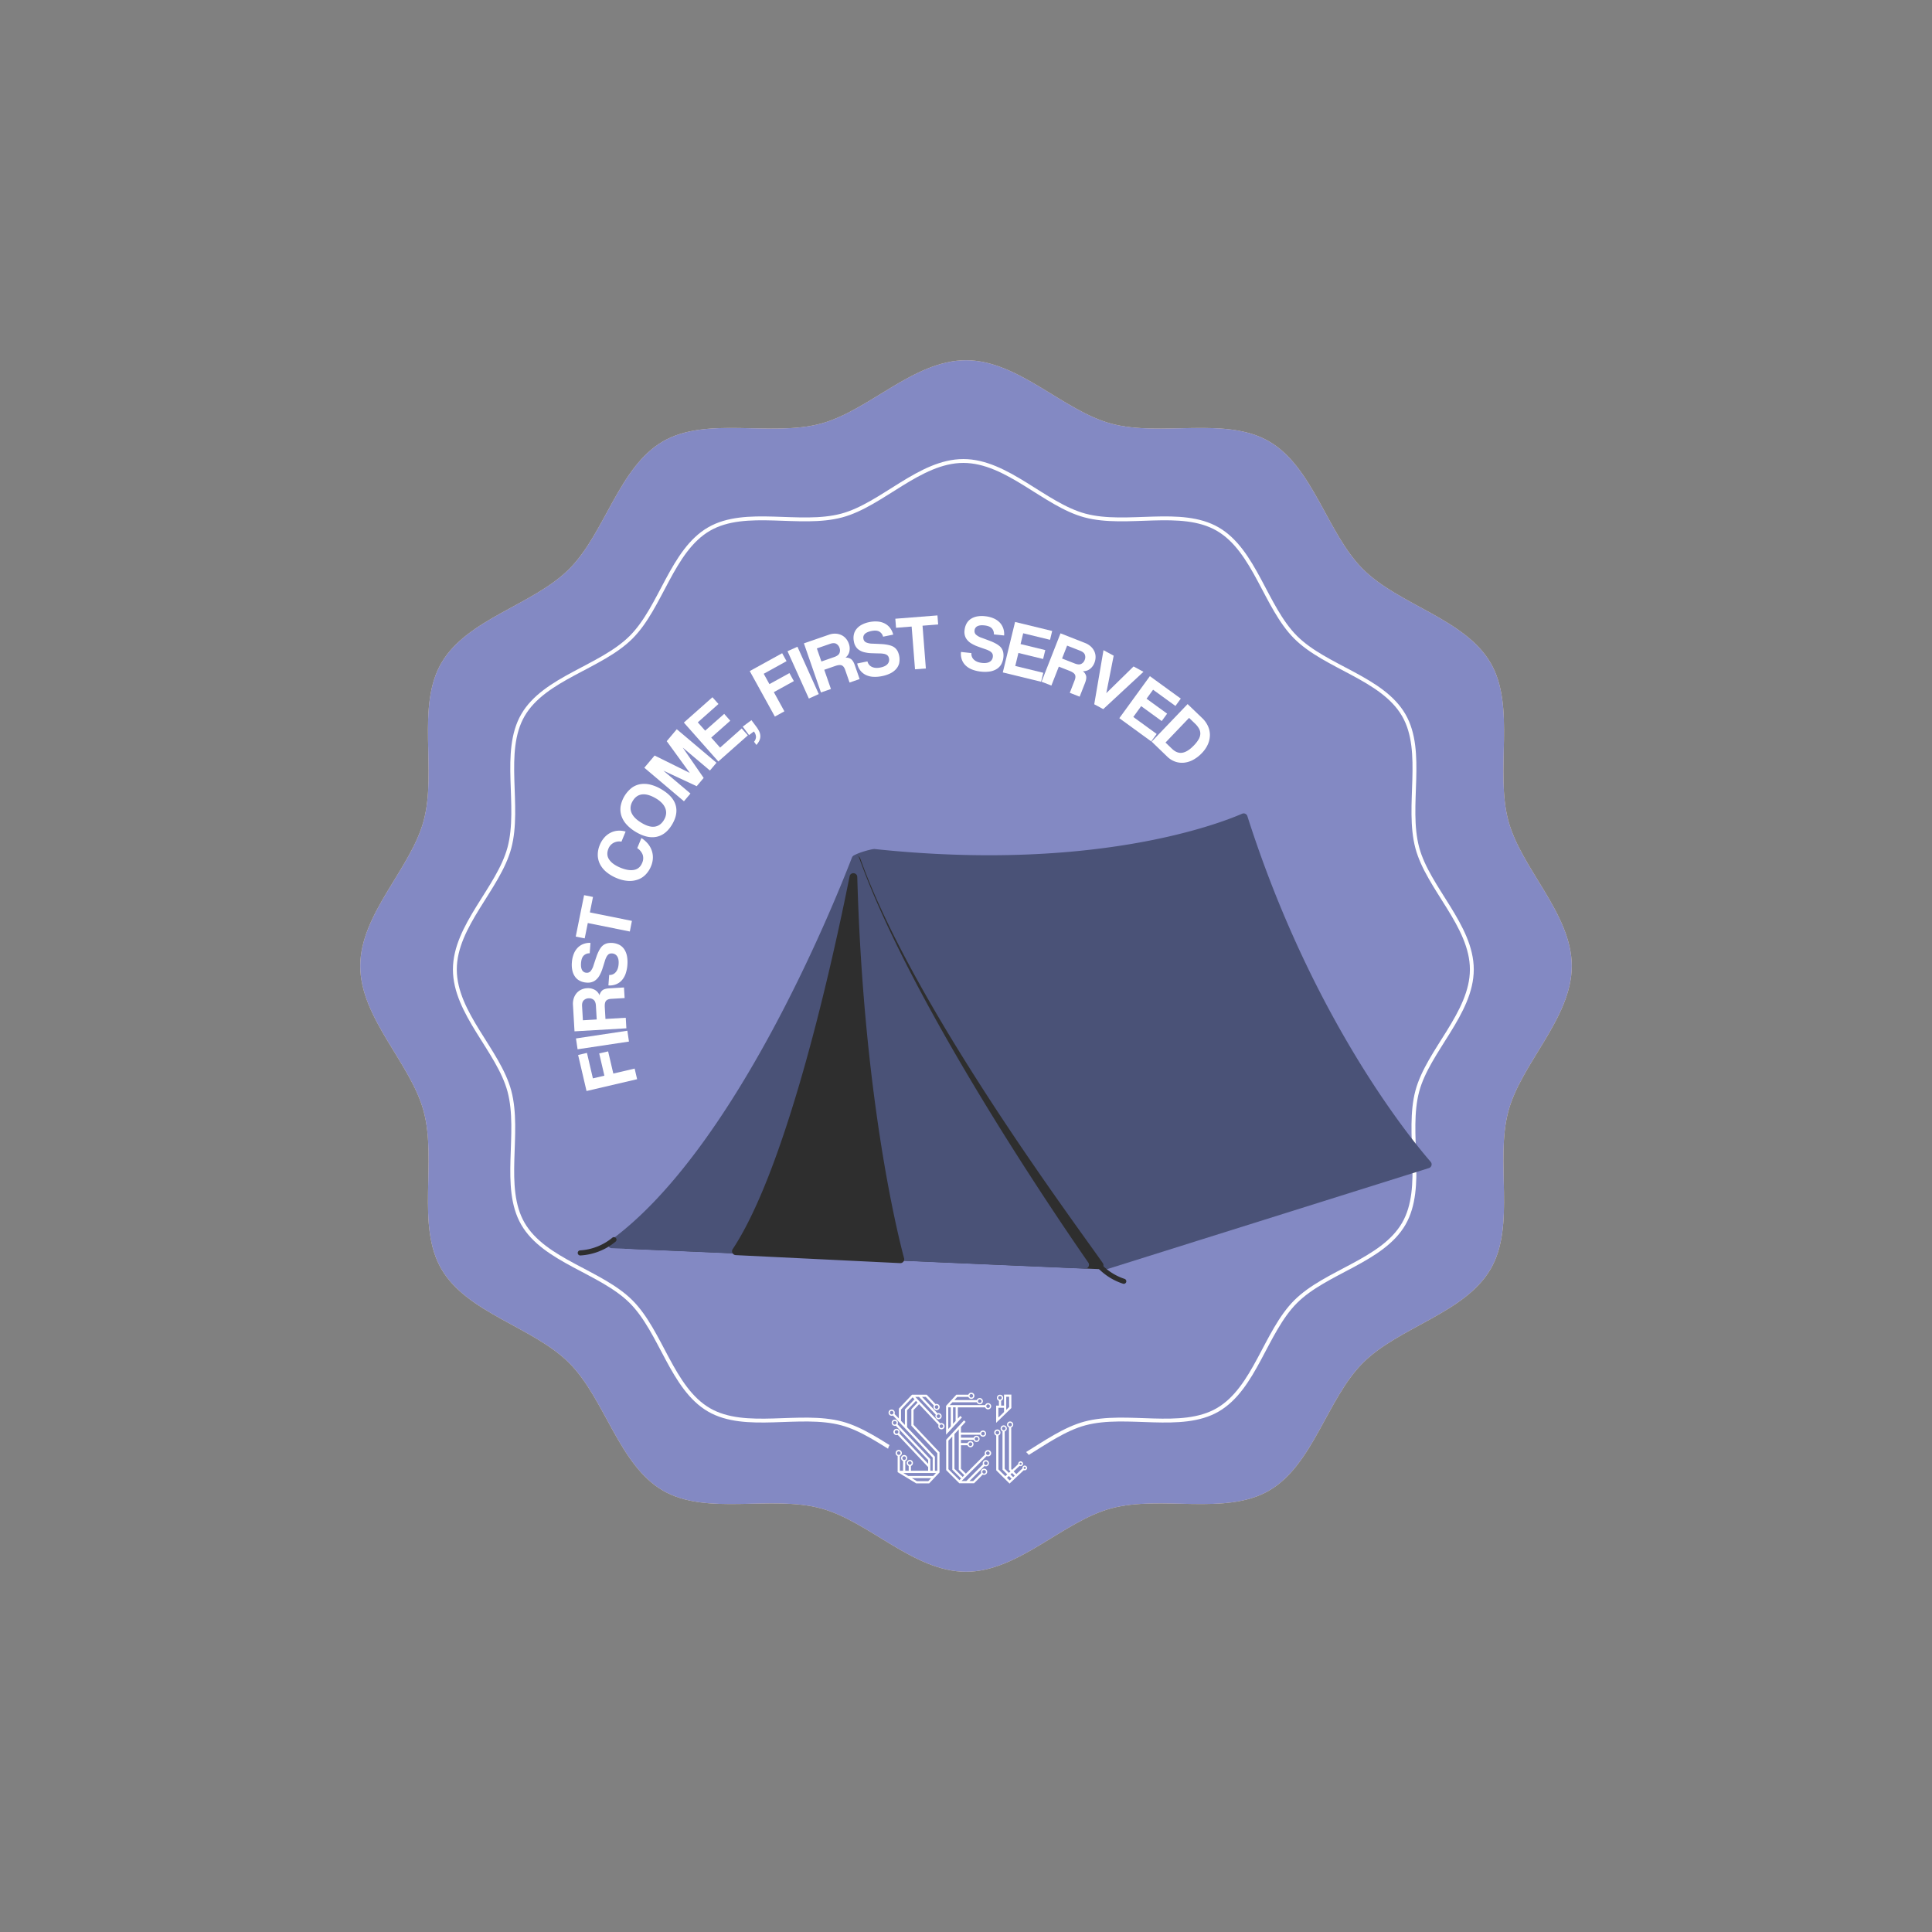 <svg id="Layer_1" data-name="Layer 1" xmlns="http://www.w3.org/2000/svg" viewBox="0 0 2000 2000"><rect x="0" y="0" width="2000" height="2000" fill="#808080" stroke="none"/><defs><style>.cls-1{fill:#f4d7ae;}.cls-2{fill:#8389c3;}.cls-3{fill:none;stroke:#fff;stroke-miterlimit:10;stroke-width:4px;}.cls-4{fill:#fff;}.cls-5{fill:#4a5277;}.cls-6{fill:#2e2e2e;}</style></defs><title>first come first served</title><path class="cls-1" d="M1627.08,1000c0,54.08-52.33,100.57-65.66,150.45-13.8,51.61,7.87,118-18.27,163.15-26.52,45.84-95.07,60.08-132.27,97.28s-51.45,105.75-97.28,132.27c-45.19,26.14-111.54,4.47-163.15,18.27-49.88,13.33-96.37,65.66-150.45,65.66s-100.57-52.33-150.45-65.66c-51.61-13.8-118,7.87-163.15-18.27-45.84-26.52-60.08-95.07-97.28-132.27s-105.75-51.45-132.27-97.28c-26.14-45.19-4.47-111.54-18.27-163.15-13.33-49.88-65.66-96.37-65.66-150.45s52.33-100.57,65.66-150.45c13.8-51.61-7.87-118,18.27-163.15,26.52-45.84,95.07-60.08,132.27-97.28s51.45-105.75,97.28-132.27c45.19-26.14,111.54-4.47,163.15-18.27,49.88-13.33,96.37-65.66,150.45-65.66s100.57,52.33,150.45,65.66c51.61,13.8,118-7.87,163.15,18.27,45.84,26.52,60.08,95.07,97.28,132.27s105.75,51.45,132.27,97.28c26.14,45.19,4.47,111.54,18.27,163.15C1574.75,899.43,1627.08,945.92,1627.08,1000Z"/><path class="cls-2" d="M1627.08,1000c0,54.08-52.33,100.57-65.66,150.45-13.8,51.61,7.87,118-18.27,163.15-26.52,45.84-95.07,60.08-132.27,97.28s-51.45,105.75-97.28,132.27c-45.19,26.14-111.54,4.47-163.15,18.27-49.88,13.33-96.37,65.66-150.45,65.66s-100.57-52.33-150.45-65.66c-51.61-13.8-118,7.87-163.15-18.27-45.84-26.52-60.08-95.07-97.28-132.27s-105.75-51.45-132.27-97.28c-26.14-45.19-4.47-111.54-18.27-163.15-13.33-49.88-65.66-96.37-65.66-150.45s52.33-100.57,65.66-150.45c13.8-51.61-7.87-118,18.27-163.15,26.52-45.84,95.07-60.08,132.27-97.28s51.45-105.75,97.28-132.27c45.19-26.14,111.54-4.47,163.15-18.27,49.88-13.33,96.37-65.66,150.45-65.66s100.57,52.33,150.45,65.66c51.61,13.8,118-7.87,163.15,18.27,45.84,26.52,60.08,95.07,97.28,132.27s105.75,51.45,132.27,97.28c26.14,45.19,4.47,111.54,18.27,163.15C1574.75,899.43,1627.08,945.92,1627.08,1000Z"/><path class="cls-3" d="M1523.64,1003.6c0,45.33-45.28,84.12-56.46,125.93-11.56,43.26,7.92,99.43-14,137.31-22.24,38.42-80.83,49.5-112,80.68s-42.26,89.77-80.68,112c-37.88,21.91-94,2.43-137.31,14-41.82,11.18-80.6,56.46-125.93,56.46s-84.12-45.28-125.94-56.46c-43.26-11.56-99.43,7.92-137.31-14-38.42-22.24-49.5-80.83-80.68-112s-89.77-42.26-112-80.68c-21.91-37.88-2.43-94-14-137.31-11.18-41.81-56.46-80.6-56.46-125.93s45.28-84.12,56.46-125.94c11.56-43.26-7.92-99.43,14-137.31,22.24-38.42,80.83-49.5,112-80.68s42.26-89.77,80.68-112c37.88-21.92,94-2.44,137.31-14,41.82-11.18,80.6-56.46,125.94-56.46s84.11,45.28,125.93,56.46c43.26,11.56,99.43-7.92,137.31,14,38.42,22.23,49.5,80.82,80.68,112s89.77,42.26,112,80.69c21.91,37.88,2.43,94,14,137.3C1478.36,919.48,1523.64,958.26,1523.64,1003.6Z"/><path class="cls-2" d="M1065.09,1506.41a13.48,13.48,0,0,0-9.53-6.1v-18.14a14.12,14.12,0,0,0-1.9-17l2-2v-29.17h-29.54v2.07a14.36,14.36,0,0,0-4.48,4.12,248.55,248.55,0,0,1-16.78-8,14.14,14.14,0,0,0-7.24,2H985.15l-9.34,10.18c-.35-.14-.69-.28-1-.39l-9.21-9.77H941.37l-14,14.78c-.44,0-.88-.06-1.33-.06A14.23,14.23,0,0,0,915,1472c0,.36,0,.73,0,1.09a14.11,14.11,0,0,0,1.91,7.08,15,15,0,0,0-.14,2,14.25,14.25,0,0,0,4.68,10.52,13.49,13.49,0,0,0,1.1.9,14.15,14.15,0,0,0-1.63,16.69v17.92l26.37,16H968l9.94-10.52,10.46,10.46h23.84l8.7-8.7a14.13,14.13,0,0,0,5.47-2.75l16.11,16,19.22-18.06a13.51,13.51,0,0,0,3.31-24.29Zm-51.78-36.4-.32-.3.84-.74h.42a14.7,14.7,0,0,0,1.43.72A14.52,14.52,0,0,0,1013.31,1470Z"/><path class="cls-4" d="M974.61,1473.18a3.24,3.24,0,0,0-1.29.27l-25.82-27.37h3.84l17.38,18.43a3.17,3.17,0,0,0-.39,1.54,3.23,3.23,0,1,0,3.22-3.23,3,3,0,0,0-1.08.2l-16-16.94h3.85l8.41,8.91a3.22,3.22,0,1,0,2.83-1.67,3.18,3.18,0,0,0-1.08.19l-9.17-9.72H944.1q-6.83,7.21-13.64,14.44v10.16L926,1463.7a3.08,3.08,0,0,0,.28-1.29,3.23,3.23,0,1,0-3.23,3.22,3.16,3.16,0,0,0,1.34-.29l41.13,43.6v13.58h-2.43v-12l-34-36.08a3.17,3.17,0,0,0,.44-1.62,3.23,3.23,0,1,0-3.22,3.23,3.32,3.32,0,0,0,1-.16l33.52,35.54v3.91L931,1483.79a3.11,3.11,0,0,0,.34-1.43,3.25,3.25,0,1,0-2,3l31.47,33.36v3.81H943v-5a3.23,3.23,0,1,0-2.3,0v5h-3.57v-10.07a3.23,3.23,0,1,0-2.29,0v10.07h-3.32v-15.3a3.23,3.23,0,1,0-2.29,0v16.71l19.18,11.62h13.49l10.68-11.3v-20.83l-26.88-28.49v-15.26l5.72-6.05,20.22,21.44a3.18,3.18,0,0,0-.3,1.35,3.23,3.23,0,1,0,3.23-3.23Zm-3.06-9a1.86,1.86,0,1,1-1.86,1.86A1.86,1.86,0,0,1,971.55,1464.19Zm-2-9.51a1.87,1.87,0,1,1-1.87,1.86A1.86,1.86,0,0,1,969.58,1454.68Zm-46.5,9.59a1.86,1.86,0,1,1,1.87-1.86A1.86,1.86,0,0,1,923.08,1464.27Zm3.23,10.45a1.87,1.87,0,1,1,1.86-1.87A1.87,1.87,0,0,1,926.31,1474.72Zm1.85,9.5a1.86,1.86,0,1,1,1.86-1.86A1.87,1.87,0,0,1,928.16,1484.22Zm.39,20a1.87,1.87,0,1,1,1.87,1.87A1.87,1.87,0,0,1,928.55,1504.21Zm8.22-29.12-4-4.27v-11.68l12-12.67,1.94,2.06L936.77,1459Zm3.24,39.38a1.87,1.87,0,1,1,1.87,1.86A1.87,1.87,0,0,1,940,1514.47Zm-5.85-5a1.87,1.87,0,1,1,1.86,1.86A1.87,1.87,0,0,1,934.16,1509.44Zm26.8,23.82H949.09l-5.1-3.09h19.88Zm5.08-5.39H940.2l-5.06-3.06h33.8Zm-22.59-69.11v17.08l26.88,28.49v18.19h-2.48V1508l-28.79-30.51v-17.61l9.17-9.71,1.65,1.75Zm31.16,19.51a1.87,1.87,0,1,1,1.86-1.86A1.87,1.87,0,0,1,974.61,1478.27Z"/><path class="cls-4" d="M1022.62,1501.15a3.22,3.22,0,0,0-3.22,3.23,3.17,3.17,0,0,0,.28,1.31l-19.83,19.84-5.07-5.07v-24.37h6.77a3.22,3.22,0,1,0,.05-2.29h-6.82v-3.22h13.05a3.21,3.21,0,1,0,.06-2.29H994.78v-3.06h19.8a3.22,3.22,0,1,0,0-2.3h-19.8v-5.75l4.83-5.27-1.69-1.55-18.44,20.09v31.4l12,12h0l1.62,1.62h15.27l9-9a3.08,3.08,0,0,0,1.35.31,3.23,3.23,0,1,0-3.22-3.23,3.18,3.18,0,0,0,.26,1.28l-8.3,8.31h-3.86l15.53-15.53a3.09,3.09,0,0,0,1.39.32,3.22,3.22,0,1,0-3.22-3.22,3.19,3.19,0,0,0,.25,1.24l-17.19,17.19h-4.93l1.05-1,1.62-1.62,23.22-23.21a3.17,3.17,0,0,0,1.31.28,3.23,3.23,0,1,0,0-6.45Zm-18-8a1.86,1.86,0,1,1-1.86,1.86A1.87,1.87,0,0,1,1004.58,1493.15Zm6.29-5.49a1.86,1.86,0,1,1-1.86,1.86A1.87,1.87,0,0,1,1010.87,1487.66Zm6.72-5.44a1.86,1.86,0,1,1-1.86,1.86A1.87,1.87,0,0,1,1017.59,1482.22Zm1.12,39.53a1.86,1.86,0,1,1-1.86,1.86A1.86,1.86,0,0,1,1018.71,1521.75Zm1.8-8.84a1.86,1.86,0,1,1-1.86,1.86A1.87,1.87,0,0,1,1020.51,1512.91Zm-27.38,19.34-11.35-11.35v-29.56l4-4.3v34.37h0l9.12,9.12Zm3.34-3.34-8.45-8.45v-35.92l4.46-4.87v41.74l5.75,5.74Zm26.15-22.67a1.87,1.87,0,1,1,1.87-1.86A1.87,1.87,0,0,1,1022.62,1506.24Z"/><path class="cls-4" d="M1022.84,1452.48a3.24,3.24,0,0,0-3,2.08H983.19l2.7-2.94h25.33a3.23,3.23,0,1,0,0-2.29H988l3-3.27h11.47a3.23,3.23,0,1,0,0-2.29H990q-5.31,5.79-10.63,11.59,0,13.59,0,27.19v2.63l1.69-1.85L991.48,1472h0v0l4.3-4.69-1.69-1.55-2.54,2.77v-11.64h28.25a3.23,3.23,0,1,0,3-4.37Zm-8.61-3.87a1.87,1.87,0,1,1-1.86,1.86A1.87,1.87,0,0,1,1014.23,1448.61Zm-8.75-5.53a1.86,1.86,0,1,1-1.87,1.86A1.86,1.86,0,0,1,1005.48,1443.08Zm-21.24,33.4-2.6,2.84v-22.47h2.6Zm5-5.42-2.68,2.92v-17.13h2.68Zm33.62-13.49a1.87,1.87,0,1,1,1.87-1.86A1.86,1.86,0,0,1,1022.84,1457.57Z"/><path class="cls-4" d="M1060.86,1517.1a2.47,2.47,0,0,0-2.47,2.46,2.1,2.1,0,0,0,.06.51l-6.32,5.94-2.79-2.78,6.14-5.76a2.37,2.37,0,0,0,1.07.25,2.47,2.47,0,1,0-2.46-2.46c0,.11,0,.23,0,.34l-6.39,6-.88-.87v-43a3.22,3.22,0,1,0-2.3,0v43.83l1.51,1.59-1.64,1.55-4.32-4.3V1481.8a3.22,3.22,0,1,0-2.29-.1v39.68l4.93,4.92-2,1.85-7.13-7.1v-35a3.23,3.23,0,1,0-2.29,0v36l13.79,13.73,14.79-13.89a2.42,2.42,0,0,0,.94.18,2.46,2.46,0,1,0,0-4.92Zm-4.31-2.94a1.1,1.1,0,1,1-1.1,1.1A1.1,1.1,0,0,1,1056.55,1514.16Zm-19.33-35.42a1.86,1.86,0,1,1,1.86,1.86A1.86,1.86,0,0,1,1037.22,1478.74Zm-6.6,4.3a1.87,1.87,0,1,1,1.86,1.86A1.87,1.87,0,0,1,1030.62,1483Zm15.07-6.42a1.87,1.87,0,1,1,1.86-1.87A1.87,1.87,0,0,1,1045.69,1476.62Zm-.51,55.93-2.79-2.78,2-1.85,2.79,2.77Zm3.64-3.43-2.79-2.78,1.64-1.54,2.79,2.78Zm12-8.46a1.1,1.1,0,1,1,1.1-1.1A1.1,1.1,0,0,1,1060.86,1520.66Z"/><path class="cls-4" d="M1031.21,1472.91l1.66-1.62,14.09-13.7q0-7,0-13.92h-7.59v11.4h-3v-5a3.23,3.23,0,1,0-2.29,0v5h-2.86v2.3h0Zm10.44-27h3v10.67l-3,2.92Zm-8.35,1.09a1.87,1.87,0,1,1,1.87,1.86A1.87,1.87,0,0,1,1033.3,1447.05Zm.2,10.32h5.86v4.41l-5.86,5.7Z"/><path class="cls-5" d="M1285.85,842.36c-23.95,10.42-153.59,60.56-380.41,36.56-3-.32-23.66,5.54-22.61,8.35L1049.76,1283a4,4,0,0,0,2.57,2.44l90.88,28.51a4.12,4.12,0,0,0,2.41,0l333.57-104.76a4,4,0,0,0,1.84-6.47c-21.53-24.82-123.24-149.23-189.75-357.85A4,4,0,0,0,1285.85,842.36Z"/><path class="cls-6" d="M886.92,889c-20.85,54-112.67,303.5-240.92,396.32a4,4,0,0,0,2.16,7.28l489.94,21.21a4,4,0,0,0,3.48-6.31c-28.75-41.31-196.12-265-250.88-418.4-1.22-3.43-3.93-3.33-6.27-2.7C884.35,886.45,887,889,886.92,889Z"/><path class="cls-5" d="M881.86,887.92C861,941.87,759.25,1192,631,1284.8a4,4,0,0,0,2.17,7.29l489.94,21.21a4,4,0,0,0,3.48-6.31c-28.76-41.31-182.43-265.6-237.19-419A4,4,0,0,0,881.86,887.92Z"/><path class="cls-6" d="M879.51,907.17c-17.31,86.61-64.19,300.07-121,385.9a4,4,0,0,0,3.17,6.23l170.13,8.29a4,4,0,0,0,4.09-5.06c-7.57-28.35-42.06-168.75-48.46-394.66C887.34,903.08,880.45,902.47,879.51,907.17Z"/><path class="cls-6" d="M600.54,1299.65a2.64,2.64,0,0,1,0-5.27,58.14,58.14,0,0,0,33.15-12.94,2.64,2.64,0,1,1,3.55,3.9,62.75,62.75,0,0,1-36.43,14.31Z"/><path class="cls-6" d="M1163.21,1329a2.82,2.82,0,0,1-.57-.09,62.78,62.78,0,0,1-31.67-23,2.63,2.63,0,1,1,4.29-3.06,58.23,58.23,0,0,0,28.77,21,2.64,2.64,0,0,1-.82,5.18Z"/><path class="cls-4" d="M634.9,1111.35l22.08-5.16,2.56,11-52.37,12.23-8.71-37.31,9.15-2.14,6.15,26.35,11.91-2.79-5.38-23,9.23-2.15Z"/><path class="cls-4" d="M651.1,1078.22l-53.19,8L596.24,1075l53.2-8Z"/><path class="cls-4" d="M646.61,1033.19l-13.82.8c-2.59.15-4.4.86-5.44,2.11s-1.46,3.49-1.27,6.72l.7,12,21-1.23.64,10.92-53.69,3.14-1.59-27.25a18.43,18.43,0,0,1,.78-6.83,15.84,15.84,0,0,1,2.93-5.4,13.83,13.83,0,0,1,4.73-3.64,16.15,16.15,0,0,1,6.12-1.54,14.49,14.49,0,0,1,7.84,1.61,11.16,11.16,0,0,1,5.08,5.67,9,9,0,0,1,3.18-5.26c1.51-1.08,3.82-1.72,6.95-1.9l15.2-.89Zm-43.2,23,14.31-.84-.82-14.07q-.25-4.53-2.39-6.27a7.26,7.26,0,0,0-5.21-1.56,7.42,7.42,0,0,0-5.06,2.12q-1.92,1.93-1.67,6.14Z"/><path class="cls-4" d="M610.45,986.85a8.42,8.42,0,0,0-6.37,2.53c-1.47,1.62-2.34,4.13-2.59,7.52-.24,3.18.12,5.61,1.08,7.31a5.31,5.31,0,0,0,4.5,2.77,5,5,0,0,0,4.26-1.59,17.24,17.24,0,0,0,3.15-6.22q1.47-4.51,2.88-8.6a43.83,43.83,0,0,1,3-7,21.66,21.66,0,0,1,2.11-3.18,11.16,11.16,0,0,1,2.78-2.47,12.15,12.15,0,0,1,3.77-1.51,19.39,19.39,0,0,1,12.49,1.87,14.36,14.36,0,0,1,5,4.84,19.67,19.67,0,0,1,2.6,7,34.52,34.52,0,0,1,.37,8.67,35.87,35.87,0,0,1-1.77,9,20.21,20.21,0,0,1-3.89,6.86,15.93,15.93,0,0,1-6,4.26,18,18,0,0,1-8,1.19l.81-10.82a8.1,8.1,0,0,0,6.75-2.87c1.75-2,2.76-4.81,3-8.42q.38-5-1.4-7.86a6.56,6.56,0,0,0-5.42-3.13,6.26,6.26,0,0,0-2.2.2,4.76,4.76,0,0,0-1.92,1.16,9.15,9.15,0,0,0-1.72,2.43,24.2,24.2,0,0,0-1.56,4c-1,3.29-1.88,6.05-2.61,8.3a36.34,36.34,0,0,1-2.61,6.1,16.3,16.3,0,0,1-5.55,6.28,13.42,13.42,0,0,1-8.37,1.69,17.79,17.79,0,0,1-6.57-1.71,13.66,13.66,0,0,1-4.94-4.06,17.43,17.43,0,0,1-2.93-6.39,27.93,27.93,0,0,1-.57-8.7,29.41,29.41,0,0,1,2-8.95,19.33,19.33,0,0,1,4.13-6.39,16.49,16.49,0,0,1,5.89-3.78,18.68,18.68,0,0,1,7.23-1.13Z"/><path class="cls-4" d="M652,964.29l-43.51-8.77-3.21,15.88L596,969.55l8.65-42.88,9.21,1.86-3.22,16,43.51,8.77Z"/><path class="cls-4" d="M664,867.54a30.38,30.38,0,0,1,6.64,5.8,22.72,22.72,0,0,1,4,7,21.31,21.31,0,0,1,1.22,7.9,24.41,24.41,0,0,1-1.92,8.5,26.92,26.92,0,0,1-5.4,8.42,21,21,0,0,1-7.94,5.27,25.46,25.46,0,0,1-10.12,1.49,35.52,35.52,0,0,1-12-2.88,40.25,40.25,0,0,1-10.68-6.28,26,26,0,0,1-6.65-8.12,21.68,21.68,0,0,1-2.35-9.5,26,26,0,0,1,2.09-10.4,26.22,26.22,0,0,1,4.85-7.86,21.62,21.62,0,0,1,6.5-4.94,19.9,19.9,0,0,1,7.52-2,22.42,22.42,0,0,1,7.86.91l-4.28,10.41a12.64,12.64,0,0,0-8.3,1.32,11.53,11.53,0,0,0-5.13,5.77q-2.69,6.52.74,11.52t11.58,8.35q8.31,3.42,14.17,2.29t8.35-7.21a11.69,11.69,0,0,0,.56-8.49,14.35,14.35,0,0,0-5.64-6.83Z"/><path class="cls-4" d="M695.71,853.58q-6.42,10.7-16.11,12.68t-21.43-5.06a40.79,40.79,0,0,1-9.61-7.74,25.16,25.16,0,0,1-5.31-9,21.73,21.73,0,0,1-.76-9.9,31.44,31.44,0,0,1,11.3-18.86,20.82,20.82,0,0,1,9.12-3.94,26,26,0,0,1,10.49.53,41.51,41.51,0,0,1,11.47,4.89q12,7.17,14.6,16.45T695.71,853.58Zm-8.27-5a14.92,14.92,0,0,0,2-5.42,12.48,12.48,0,0,0-.46-5.71,15.94,15.94,0,0,0-3.29-5.61,27.06,27.06,0,0,0-6.5-5.22q-8.2-4.9-14.36-4.26T655,829.17q-3.66,6.12-1.38,11.92t10.48,10.72q8.19,4.92,14,3.89T687.44,848.62Z"/><path class="cls-4" d="M734.91,797.64l-28.16-23.77,21.68,31.44-7.21,8.55L686.76,797.8l28,23.67-6.74,8L667,794.76l10.65-12.63,36.42,18-23.88-32.87L700.6,754.9l41.1,34.69Z"/><path class="cls-4" d="M743.61,788.29,707.93,748l29.58-26.22,6.24,7-21.4,19,7.63,8.6L749.68,739l6.28,7.09-19.7,17.47,9.19,10.36,22.37-19.83,6.34,7.16Z"/><path class="cls-4" d="M780.6,767.87a8.42,8.42,0,0,0,2-5,9.61,9.61,0,0,0-2.19-5.65l-5,3.73-6.53-8.76,9-6.69,4.94,6.63A28.44,28.44,0,0,1,786,757.3,12,12,0,0,1,787.1,762a10.61,10.61,0,0,1-.94,4.5,18.26,18.26,0,0,1-3.14,4.66Z"/><path class="cls-4" d="M801.08,716.5,812,736.36l-9.86,5.44-26-47.1,33.55-18.5,4.54,8.23L790.6,697.49l5.9,10.71,20.72-11.42,4.57,8.3Z"/><path class="cls-4" d="M837.33,723.13l-22.09-49,10.27-4.63,22.09,49Z"/><path class="cls-4" d="M879.46,706.56l-4.54-13.09q-1.27-3.68-3.5-4.65t-6.82.6l-11.33,3.94,6.91,19.89-10.33,3.59L832.21,666,858,657.08a18.37,18.37,0,0,1,6.77-1.11,15.6,15.6,0,0,1,6,1.35,14,14,0,0,1,4.8,3.56,16.34,16.34,0,0,1,3.14,5.47,14.38,14.38,0,0,1,.58,8,11,11,0,0,1-4.07,6.43,9,9,0,0,1,5.93,1.63c1.46,1.16,2.7,3.21,3.73,6.17l5,14.38ZM845.6,671.24l4.7,13.55,13.31-4.63c2.86-1,4.65-2.32,5.38-4a7.26,7.26,0,0,0,.09-5.43,7.46,7.46,0,0,0-3.42-4.3q-2.38-1.3-6.37.07Z"/><path class="cls-4" d="M914.17,659.1a8.48,8.48,0,0,0-4.17-5.43c-2-1-4.61-1.12-8-.43q-4.68,1-6.73,3a5.31,5.31,0,0,0-1.44,5.09,5,5,0,0,0,2.7,3.67,17.24,17.24,0,0,0,6.84,1.32q4.76.18,9.06.41a45.35,45.35,0,0,1,7.52,1,22.29,22.29,0,0,1,3.63,1.16,11.23,11.23,0,0,1,3.14,2,12.23,12.23,0,0,1,2.48,3.21,19.42,19.42,0,0,1,1.62,12.53,14.39,14.39,0,0,1-3.3,6.09,19.65,19.65,0,0,1-6,4.42,34.51,34.51,0,0,1-8.24,2.73,35.51,35.51,0,0,1-9.19.77,20.26,20.26,0,0,1-7.66-1.86,16,16,0,0,1-5.73-4.57,18,18,0,0,1-3.34-7.37L898,684.66a8.15,8.15,0,0,0,4.61,5.71q3.61,1.71,8.93.61,4.92-1,7.18-3.5a6.57,6.57,0,0,0,1.52-6.06,6.16,6.16,0,0,0-.79-2.07,4.75,4.75,0,0,0-1.64-1.52,8.91,8.91,0,0,0-2.81-1,25.5,25.5,0,0,0-4.3-.4c-3.43-.06-6.33-.15-8.69-.24a35.07,35.07,0,0,1-6.58-.84,16.3,16.3,0,0,1-7.56-3.61,13.52,13.52,0,0,1-3.92-7.59,17.73,17.73,0,0,1-.15-6.79,13.59,13.59,0,0,1,2.56-5.86,17.25,17.25,0,0,1,5.34-4.57,27.52,27.52,0,0,1,8.21-2.93,29.14,29.14,0,0,1,9.15-.55,19,19,0,0,1,7.27,2.22,16.44,16.44,0,0,1,5.25,4.63,18.63,18.63,0,0,1,3.07,6.65Z"/><path class="cls-4" d="M947.22,692.86l-3.49-44.25-16.15,1.27-.74-9.37,43.61-3.43.74,9.36L955,647.72,958.45,692Z"/><path class="cls-4" d="M1028.87,656.73a8.45,8.45,0,0,0-2.3-6.45c-1.57-1.53-4-2.49-7.43-2.86-3.17-.35-5.61-.07-7.34.82a5.29,5.29,0,0,0-2.93,4.4,5,5,0,0,0,1.44,4.32,17.12,17.12,0,0,0,6.1,3.36q4.47,1.63,8.49,3.18a44.28,44.28,0,0,1,6.86,3.24,22.81,22.81,0,0,1,3.1,2.22,11.18,11.18,0,0,1,2.37,2.87,12.08,12.08,0,0,1,1.37,3.82,19.27,19.27,0,0,1-2.31,12.41,14.36,14.36,0,0,1-5,4.79,19.57,19.57,0,0,1-7.1,2.35,34.91,34.91,0,0,1-8.69.06,35.75,35.75,0,0,1-9-2.09,20.39,20.39,0,0,1-6.71-4.12,16.18,16.18,0,0,1-4.06-6.11,18,18,0,0,1-.9-8.05l10.79,1.19a8.12,8.12,0,0,0,2.62,6.85q2.93,2.73,8.32,3.32c3.32.37,6,0,7.9-1.12a6.56,6.56,0,0,0,3.32-5.3,6.16,6.16,0,0,0-.12-2.21,4.91,4.91,0,0,0-1.09-2,9.08,9.08,0,0,0-2.37-1.82,25.15,25.15,0,0,0-4-1.7c-3.24-1.11-6-2.08-8.19-2.9a35.19,35.19,0,0,1-6-2.82,16.32,16.32,0,0,1-6.08-5.77,13.43,13.43,0,0,1-1.4-8.42,18.06,18.06,0,0,1,1.94-6.51,13.73,13.73,0,0,1,4.24-4.79,17.24,17.24,0,0,1,6.49-2.7,27.24,27.24,0,0,1,8.71-.26,29,29,0,0,1,8.87,2.28,19.12,19.12,0,0,1,6.25,4.36,16.56,16.56,0,0,1,3.57,6,18.74,18.74,0,0,1,.87,7.27Z"/><path class="cls-4" d="M1038.08,696.1l12.72-52.26,38.41,9.35-2.22,9.13-27.78-6.76-2.72,11.17,25.58,6.23-2.25,9.21-25.57-6.23L1051,689.4l29,7.07-2.26,9.28Z"/><path class="cls-4" d="M1107.45,717.19l5-12.9q1.43-3.62.37-5.81c-.71-1.47-2.56-2.79-5.58-4l-11.16-4.38-7.69,19.61-10.18-4,19.63-50.08,25.41,10a18.5,18.5,0,0,1,5.87,3.56,15.79,15.79,0,0,1,3.68,4.92,13.91,13.91,0,0,1,1.33,5.83,16.23,16.23,0,0,1-1.17,6.2,14.41,14.41,0,0,1-4.74,6.44,11.1,11.1,0,0,1-7.28,2.24,8.92,8.92,0,0,1,3.45,5.09q.52,2.75-1.18,7.11l-5.56,14.18Zm-2.78-48.85-5.23,13.35,13.12,5.14q4.23,1.65,6.7.45a7.26,7.26,0,0,0,3.59-4.07,7.44,7.44,0,0,0,.2-5.49c-.64-1.7-2.27-3.07-4.88-4.09Z"/><path class="cls-4" d="M1132.75,729.06l9.58-56,10.54,5.71-7.64,38.78,28.23-27.64,10.25,5.56-41.63,38.62Z"/><path class="cls-4" d="M1158.72,743.46l31.63-43.5,32,23.24-5.53,7.6L1193.67,714l-6.77,9.3,21.3,15.48-5.58,7.67L1181.33,731l-8.14,11.2,24.17,17.58-5.62,7.73Z"/><path class="cls-4" d="M1192.22,767.73l37.18-38.87,15,14.39a26.89,26.89,0,0,1,6,8.26,22.11,22.11,0,0,1,2.1,9.24,24.29,24.29,0,0,1-2,9.52,30.71,30.71,0,0,1-6.26,9.25,35.8,35.8,0,0,1-9,7,25.42,25.42,0,0,1-9.41,3,21.37,21.37,0,0,1-9.19-1.06,22.13,22.13,0,0,1-8.22-5.11Zm21,7.38q5.34,5.1,10.9,4.09t11.88-7.63a32.31,32.31,0,0,0,4.79-6.18,12.41,12.41,0,0,0,1.77-5.65,10.42,10.42,0,0,0-1.3-5.39,22.25,22.25,0,0,0-4.33-5.43l-6-5.77-24.41,25.53Z"/></svg>